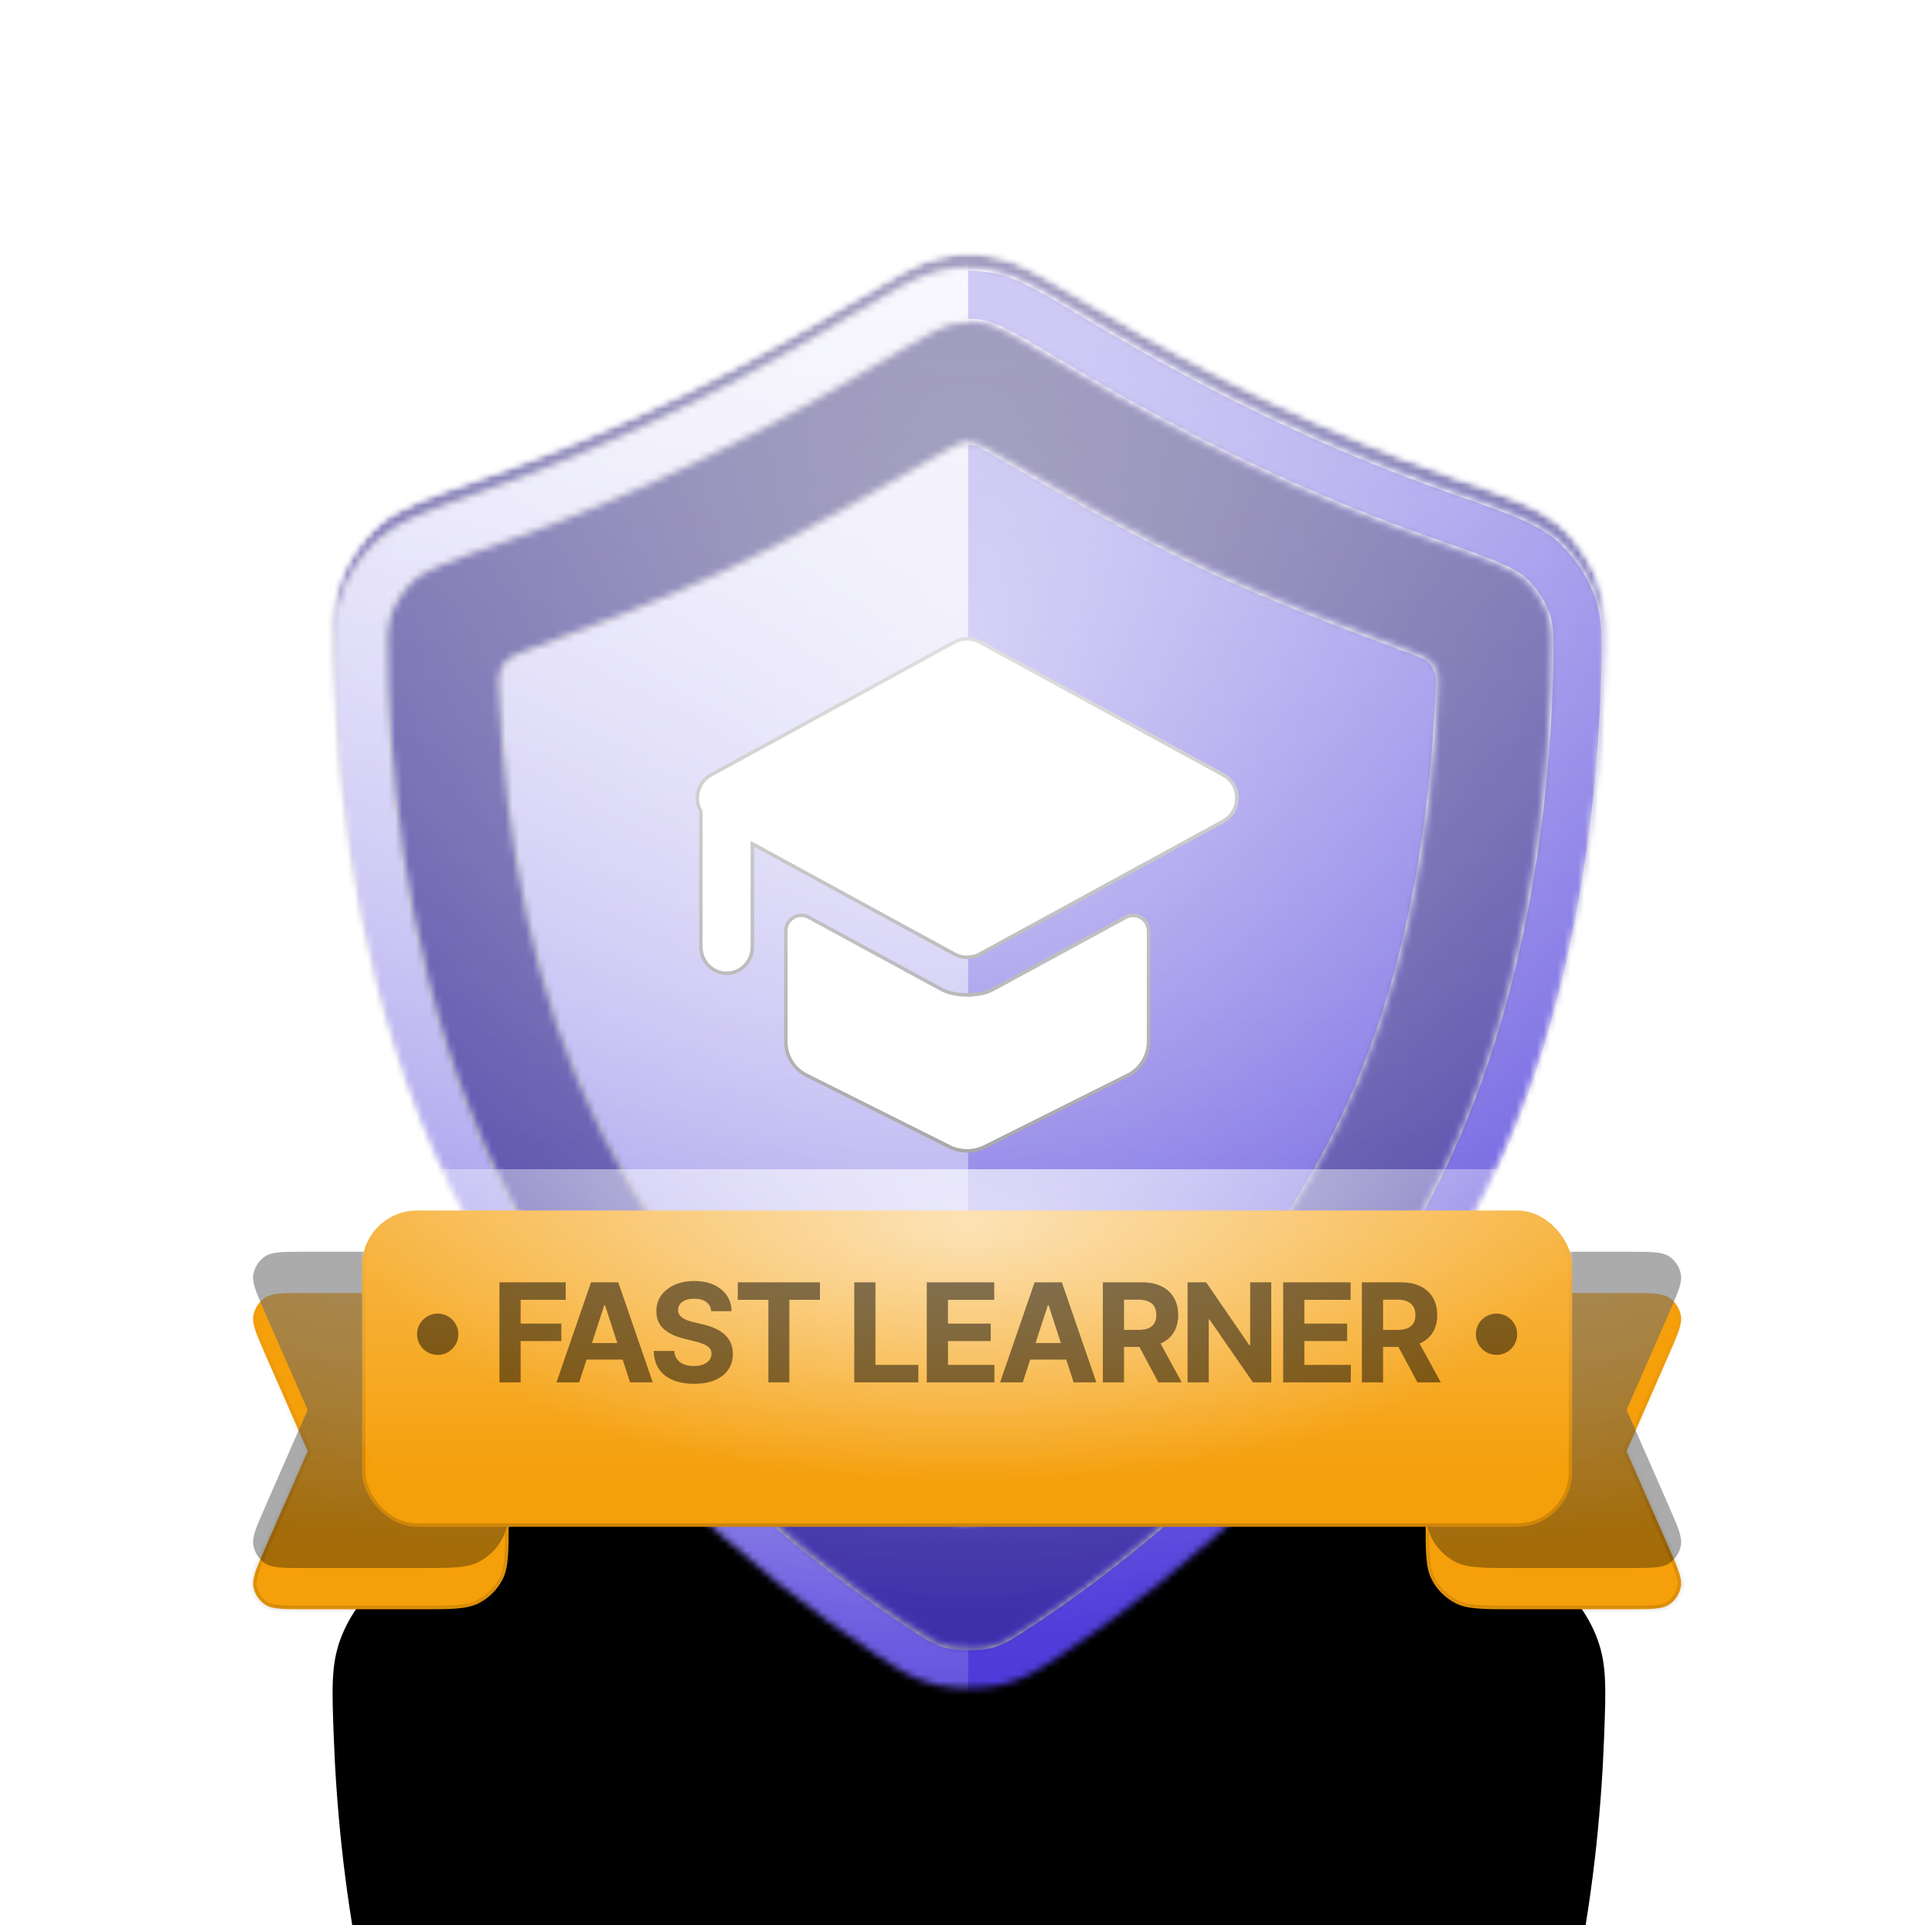 <svg width="281" height="280" viewBox="0 0 281 280" fill="none" xmlns="http://www.w3.org/2000/svg">
<g filter="url(#filter0_dddd_2_2455)">
<path d="M48.534 98.416C48.285 91.598 48.161 88.189 49.464 84.558C50.583 81.443 52.639 78.429 55.131 76.253C58.037 73.715 62.256 72.237 70.695 69.282C88.651 62.994 105.974 54.561 122.307 44.763C129.731 40.309 133.443 38.082 136.638 37.381C139.809 36.684 142.044 36.684 145.216 37.381C148.411 38.082 152.123 40.309 159.546 44.763C175.879 54.561 193.202 62.994 211.158 69.282C219.597 72.237 223.817 73.715 226.723 76.253C229.215 78.429 231.271 81.443 232.389 84.558C233.693 88.189 233.569 91.598 233.32 98.416C232.613 117.82 229.111 146.657 216.31 172.685C199.43 207.009 171.236 229.523 154.53 240.613C150.862 243.048 149.028 244.265 145.572 245.091C143.177 245.663 138.677 245.663 136.281 245.091C132.826 244.265 130.992 243.048 127.324 240.613C110.617 229.523 82.424 207.009 65.544 172.685C52.743 146.657 49.241 117.82 48.534 98.416Z" fill="black"/>
</g>
<mask id="mask0_2_2455" style="mask-type:alpha" maskUnits="userSpaceOnUse" x="48" y="36" width="186" height="210">
<path d="M48.534 98.416C48.285 91.598 48.161 88.189 49.464 84.558C50.583 81.443 52.639 78.429 55.131 76.253C58.037 73.715 62.256 72.237 70.695 69.282C88.651 62.994 105.974 54.561 122.307 44.763C129.731 40.309 133.443 38.082 136.638 37.381C139.809 36.684 142.044 36.684 145.216 37.381C148.411 38.082 152.123 40.309 159.546 44.763C175.879 54.561 193.202 62.994 211.158 69.282C219.597 72.237 223.817 73.715 226.723 76.253C229.215 78.429 231.271 81.443 232.389 84.558C233.693 88.189 233.569 91.598 233.32 98.416C232.613 117.82 229.111 146.657 216.31 172.685C199.43 207.009 171.236 229.523 154.53 240.613C150.862 243.048 149.028 244.265 145.572 245.091C143.177 245.663 138.677 245.663 136.281 245.091C132.826 244.265 130.992 243.048 127.324 240.613C110.617 229.523 82.424 207.009 65.544 172.685C52.743 146.657 49.241 117.82 48.534 98.416Z" fill="black"/>
</mask>
<g mask="url(#mask0_2_2455)">
<mask id="mask1_2_2455" style="mask-type:alpha" maskUnits="userSpaceOnUse" x="48" y="36" width="186" height="210">
<path d="M48.534 98.416C48.285 91.598 48.161 88.189 49.464 84.558C50.583 81.443 52.639 78.429 55.131 76.253C58.037 73.715 62.256 72.237 70.695 69.282C88.651 62.994 105.974 54.561 122.307 44.763C129.731 40.309 133.443 38.082 136.638 37.381C139.809 36.684 142.044 36.684 145.216 37.381C148.411 38.082 152.123 40.309 159.546 44.763C175.879 54.561 193.202 62.994 211.158 69.282C219.597 72.237 223.817 73.715 226.723 76.253C229.215 78.429 231.271 81.443 232.389 84.558C233.693 88.189 233.569 91.598 233.32 98.416C232.613 117.82 229.111 146.657 216.31 172.685C199.43 207.009 171.236 229.523 154.53 240.613C150.862 243.048 149.028 244.265 145.572 245.091C143.177 245.663 138.677 245.663 136.281 245.091C132.826 244.265 130.992 243.048 127.324 240.613C110.617 229.523 82.424 207.009 65.544 172.685C52.743 146.657 49.241 117.82 48.534 98.416Z" fill="black"/>
</mask>
<g mask="url(#mask1_2_2455)">
<rect x="0.807" y="0.064" width="280" height="280" fill="#4A38D9"/>
<rect x="0.807" y="0.064" width="280" height="280" fill="url(#paint0_linear_2_2455)" fill-opacity="0.6" style="mix-blend-mode:overlay"/>
<rect x="0.807" y="0.064" width="280" height="280" fill="url(#paint1_radial_2_2455)" fill-opacity="0.6" style="mix-blend-mode:overlay"/>
<rect x="0.807" y="0.064" width="280" height="280" fill="black" fill-opacity="0.12" style="mix-blend-mode:overlay"/>
<rect x="0.807" y="0.064" width="280" height="280" fill="black" fill-opacity="0.12" style="mix-blend-mode:darken"/>
</g>
<g filter="url(#filter1_d_2_2455)">
<mask id="mask2_2_2455" style="mask-type:alpha" maskUnits="userSpaceOnUse" x="48" y="36" width="186" height="210">
<path d="M136.638 37.381C139.81 36.684 142.044 36.684 145.216 37.381C148.411 38.082 152.123 40.309 159.546 44.763C175.879 54.561 193.202 62.994 211.159 69.282C219.598 72.237 223.817 73.715 226.723 76.253C229.215 78.43 231.272 81.443 232.39 84.558C233.694 88.188 233.569 91.598 233.321 98.416L233.245 100.263C232.385 119.619 228.711 147.471 216.31 172.685L215.511 174.285C198.552 207.709 170.975 229.696 154.53 240.613C150.862 243.048 149.028 244.265 145.573 245.091L145.1 245.191C142.788 245.629 139.066 245.629 136.754 245.191L136.282 245.091C133.258 244.369 131.476 243.346 128.62 241.471L127.325 240.613C110.879 229.696 83.302 207.709 66.343 174.285L65.544 172.685C52.744 146.657 49.241 117.82 48.534 98.416C48.285 91.598 48.161 88.188 49.464 84.558C50.513 81.638 52.386 78.806 54.669 76.67L55.131 76.253C57.674 74.032 61.222 72.623 67.723 70.326L70.696 69.282C88.091 63.191 104.892 55.085 120.774 45.677L122.308 44.763C129.499 40.448 133.207 38.224 136.336 37.451L136.638 37.381ZM143.5 45.194C141.459 44.746 140.395 44.746 138.354 45.194C137.819 45.312 136.85 45.644 134.819 46.725C132.786 47.808 130.207 49.353 126.423 51.623C109.694 61.659 91.879 70.339 73.339 76.832C69.019 78.345 66.15 79.354 63.98 80.281C61.879 81.178 60.953 81.789 60.394 82.277C58.928 83.558 57.652 85.429 56.995 87.261C56.319 89.141 56.263 90.837 56.529 98.125C57.217 117.017 60.633 144.571 72.723 169.154C88.712 201.664 115.586 223.219 131.748 233.948C135.457 236.41 136.224 236.852 138.14 237.309C138.475 237.389 139.498 237.519 140.927 237.519C142.356 237.519 143.38 237.389 143.714 237.309C145.631 236.852 146.398 236.41 150.106 233.948C166.268 223.219 193.143 201.664 209.131 169.154C221.221 144.571 224.637 117.017 225.326 98.125C225.591 90.837 225.535 89.141 224.86 87.261C224.202 85.429 222.926 83.558 221.46 82.277C220.901 81.789 219.975 81.178 217.874 80.281C215.704 79.354 212.835 78.345 208.515 76.832C189.975 70.339 172.16 61.659 155.431 51.623C151.647 49.353 149.068 47.808 147.036 46.725C145.004 45.644 144.035 45.312 143.5 45.194ZM140.1 62.32C140.642 62.206 141.212 62.206 141.754 62.32C142.37 62.45 142.943 62.779 144.089 63.436C154.576 69.449 164.952 75.548 175.92 80.717C185.454 85.21 195.307 88.885 205.17 92.556C206.708 93.129 207.477 93.415 208.044 93.928C208.538 94.373 208.928 94.962 209.145 95.59C209.395 96.312 209.359 97.114 209.287 98.717C208.313 120.448 204.42 142.479 194.774 162.094C183.533 184.949 165.243 203.956 144.439 218.448C143.218 219.299 142.607 219.724 141.891 219.902C141.282 220.053 140.573 220.053 139.963 219.902C139.247 219.724 138.636 219.299 137.414 218.448C116.61 203.956 98.321 184.949 87.08 162.094C77.434 142.479 73.541 120.448 72.567 98.717C72.495 97.114 72.459 96.312 72.708 95.59C72.925 94.962 73.316 94.373 73.809 93.928C74.377 93.415 75.146 93.129 76.684 92.556C86.552 88.884 96.375 85.221 105.934 80.717C116.902 75.548 127.277 69.449 137.764 63.436C138.91 62.779 139.484 62.45 140.1 62.32Z" fill="url(#paint2_linear_2_2455)"/>
</mask>
<g mask="url(#mask2_2_2455)">
<rect x="0.807" y="0.064" width="280" height="280" fill="#4A38D9"/>
<rect x="-0.193" y="0.064" width="280" height="280" fill="url(#paint3_linear_2_2455)" fill-opacity="0.6" style="mix-blend-mode:overlay"/>
<rect x="-0.193" y="0.064" width="280" height="280" fill="url(#paint4_radial_2_2455)" fill-opacity="0.6" style="mix-blend-mode:overlay"/>
<g style="mix-blend-mode:soft-light">
<path fill-rule="evenodd" clip-rule="evenodd" d="M0.807 0.064H140.807V280.064H0.807V0.064Z" fill="url(#paint5_linear_2_2455)" style="mix-blend-mode:lighten"/>
</g>
<g style="mix-blend-mode:soft-light">
<mask id="path-11-inside-1_2_2455" fill="white">
<path d="M136.638 37.381C139.81 36.684 142.044 36.684 145.216 37.381C148.411 38.082 152.123 40.309 159.546 44.763C175.879 54.561 193.202 62.994 211.159 69.282C219.598 72.237 223.817 73.715 226.723 76.253C229.215 78.43 231.272 81.443 232.39 84.558C233.694 88.188 233.569 91.598 233.321 98.416L233.245 100.263C232.385 119.619 228.711 147.471 216.31 172.685L215.511 174.285C198.552 207.709 170.975 229.696 154.53 240.613C150.862 243.048 149.028 244.265 145.573 245.091L145.1 245.191C142.788 245.629 139.066 245.629 136.754 245.191L136.282 245.091C133.258 244.369 131.476 243.346 128.62 241.471L127.325 240.613C110.879 229.696 83.302 207.709 66.343 174.285L65.544 172.685C52.744 146.657 49.241 117.82 48.534 98.416C48.285 91.598 48.161 88.188 49.464 84.558C50.513 81.638 52.386 78.806 54.669 76.67L55.131 76.253C57.674 74.032 61.222 72.623 67.723 70.326L70.696 69.282C88.091 63.191 104.892 55.085 120.774 45.677L122.308 44.763C129.499 40.448 133.207 38.224 136.336 37.451L136.638 37.381ZM143.5 45.194C141.459 44.746 140.395 44.746 138.354 45.194C137.819 45.312 136.85 45.644 134.819 46.725C132.786 47.808 130.207 49.353 126.423 51.623C109.694 61.659 91.879 70.339 73.339 76.832C69.019 78.345 66.15 79.354 63.98 80.281C61.879 81.178 60.953 81.789 60.394 82.277C58.928 83.558 57.652 85.429 56.995 87.261C56.319 89.141 56.263 90.837 56.529 98.125C57.217 117.017 60.633 144.571 72.723 169.154C88.712 201.664 115.586 223.219 131.748 233.948C135.457 236.41 136.224 236.852 138.14 237.309C138.475 237.389 139.498 237.519 140.927 237.519C142.356 237.519 143.38 237.389 143.714 237.309C145.631 236.852 146.398 236.41 150.106 233.948C166.268 223.219 193.143 201.664 209.131 169.154C221.221 144.571 224.637 117.017 225.326 98.125C225.591 90.837 225.535 89.141 224.86 87.261C224.202 85.429 222.926 83.558 221.46 82.277C220.901 81.789 219.975 81.178 217.874 80.281C215.704 79.354 212.835 78.345 208.515 76.832C189.975 70.339 172.16 61.659 155.431 51.623C151.647 49.353 149.068 47.808 147.036 46.725C145.004 45.644 144.035 45.312 143.5 45.194ZM140.1 62.32C140.642 62.206 141.212 62.206 141.754 62.32C142.37 62.45 142.943 62.779 144.089 63.436C154.576 69.449 164.952 75.548 175.92 80.717C185.454 85.21 195.307 88.885 205.17 92.556C206.708 93.129 207.477 93.415 208.044 93.928C208.538 94.373 208.928 94.962 209.145 95.59C209.395 96.312 209.359 97.114 209.287 98.717C208.313 120.448 204.42 142.479 194.774 162.094C183.533 184.949 165.243 203.956 144.439 218.448C143.218 219.299 142.607 219.724 141.891 219.902C141.282 220.053 140.573 220.053 139.963 219.902C139.247 219.724 138.636 219.299 137.414 218.448C116.61 203.956 98.321 184.949 87.08 162.094C77.434 142.479 73.541 120.448 72.567 98.717C72.495 97.114 72.459 96.312 72.708 95.59C72.925 94.962 73.316 94.373 73.809 93.928C74.377 93.415 75.146 93.129 76.684 92.556C86.552 88.884 96.375 85.221 105.934 80.717C116.902 75.548 127.277 69.449 137.764 63.436C138.91 62.779 139.484 62.45 140.1 62.32Z"/>
</mask>
<path d="M136.638 37.381L136.531 36.892L136.525 36.894L136.638 37.381ZM145.216 37.381L145.323 36.892L145.323 36.892L145.216 37.381ZM159.546 44.763L159.289 45.191L159.546 44.763ZM211.159 69.282L210.993 69.754L211.159 69.282ZM226.723 76.253L227.052 75.876V75.876L226.723 76.253ZM232.39 84.558L232.861 84.388V84.388L232.39 84.558ZM233.321 98.416L233.82 98.436L233.82 98.434L233.321 98.416ZM233.245 100.263L233.745 100.285L233.745 100.283L233.245 100.263ZM216.31 172.685L216.757 172.909L216.759 172.906L216.31 172.685ZM215.511 174.285L215.957 174.511L215.958 174.508L215.511 174.285ZM154.53 240.613L154.806 241.03L154.53 240.613ZM145.573 245.091L145.677 245.58L145.689 245.577L145.573 245.091ZM145.1 245.191L145.193 245.683L145.204 245.68L145.1 245.191ZM136.754 245.191L136.65 245.68L136.661 245.683L136.754 245.191ZM136.282 245.091L136.165 245.577L136.178 245.58L136.282 245.091ZM128.62 241.471L128.345 241.888L128.346 241.888L128.62 241.471ZM127.325 240.613L127.048 241.03L127.049 241.03L127.325 240.613ZM66.343 174.285L65.896 174.508L65.897 174.511L66.343 174.285ZM65.544 172.685L65.096 172.906L65.097 172.909L65.544 172.685ZM48.534 98.416L49.033 98.398L48.534 98.416ZM49.464 84.558L48.994 84.388L48.994 84.388L49.464 84.558ZM54.669 76.67L54.334 76.299L54.328 76.305L54.669 76.67ZM55.131 76.253L54.802 75.876L54.796 75.882L55.131 76.253ZM67.723 70.326L67.557 69.854L67.556 69.855L67.723 70.326ZM70.696 69.282L70.53 68.81L70.53 68.81L70.696 69.282ZM120.774 45.677L121.029 46.107L121.03 46.106L120.774 45.677ZM122.308 44.763L122.564 45.192L122.565 45.191L122.308 44.763ZM136.336 37.451L136.223 36.964L136.216 36.966L136.336 37.451ZM143.5 45.194L143.608 44.706L143.608 44.706L143.5 45.194ZM138.354 45.194L138.247 44.706L138.247 44.706L138.354 45.194ZM134.819 46.725L134.584 46.284V46.284L134.819 46.725ZM126.423 51.623L126.166 51.194L126.423 51.623ZM73.339 76.832L73.504 77.304L73.339 76.832ZM63.98 80.281L63.783 79.821H63.783L63.98 80.281ZM60.394 82.277L60.065 81.901L60.065 81.901L60.394 82.277ZM56.995 87.261L56.524 87.092L56.524 87.092L56.995 87.261ZM56.529 98.125L56.029 98.143L56.529 98.125ZM72.723 169.154L72.274 169.375L72.723 169.154ZM131.748 233.948L131.472 234.365L131.748 233.948ZM138.14 237.309L138.024 237.796L138.024 237.796L138.14 237.309ZM140.927 237.519V238.019V237.519ZM143.714 237.309L143.83 237.796L143.83 237.796L143.714 237.309ZM150.106 233.948L150.382 234.365L150.106 233.948ZM209.131 169.154L209.58 169.375L209.131 169.154ZM225.326 98.125L225.825 98.143L225.326 98.125ZM224.86 87.261L225.33 87.092V87.092L224.86 87.261ZM221.46 82.277L221.789 81.901L221.789 81.901L221.46 82.277ZM217.874 80.281L218.071 79.821H218.071L217.874 80.281ZM208.515 76.832L208.68 76.36L208.515 76.832ZM155.431 51.623L155.174 52.052L155.431 51.623ZM147.036 46.725L147.271 46.284L147.271 46.284L147.036 46.725ZM140.1 62.32L139.997 61.831H139.997L140.1 62.32ZM141.754 62.32L141.858 61.831L141.858 61.831L141.754 62.32ZM144.089 63.436L144.338 63.003L144.089 63.436ZM175.92 80.717L175.707 81.169L175.92 80.717ZM205.17 92.556L204.996 93.025L205.17 92.556ZM208.044 93.928L208.379 93.556L208.379 93.556L208.044 93.928ZM209.145 95.59L209.617 95.426V95.426L209.145 95.59ZM209.287 98.717L209.787 98.739L209.287 98.717ZM194.774 162.094L195.222 162.314L194.774 162.094ZM144.439 218.448L144.725 218.858L144.439 218.448ZM141.891 219.902L142.011 220.387H142.011L141.891 219.902ZM139.963 219.902L139.843 220.387H139.843L139.963 219.902ZM137.414 218.448L137.129 218.858L137.414 218.448ZM87.08 162.094L86.632 162.314L87.08 162.094ZM72.567 98.717L72.067 98.739L72.567 98.717ZM72.708 95.59L72.236 95.426L72.236 95.426L72.708 95.59ZM73.809 93.928L73.474 93.556L73.474 93.556L73.809 93.928ZM76.684 92.556L76.858 93.025L76.684 92.556ZM105.934 80.717L106.147 81.169L105.934 80.717ZM137.764 63.436L137.515 63.003L137.764 63.436ZM136.638 37.381L136.745 37.869C139.846 37.188 142.008 37.188 145.109 37.869L145.216 37.381L145.323 36.892C142.081 36.18 139.773 36.18 136.531 36.892L136.638 37.381ZM145.216 37.381L145.109 37.869C146.64 38.205 148.319 38.912 150.56 40.106C152.802 41.3 155.573 42.962 159.289 45.191L159.546 44.763L159.803 44.334C156.096 42.11 153.3 40.432 151.03 39.223C148.761 38.015 146.987 37.258 145.323 36.892L145.216 37.381ZM159.546 44.763L159.289 45.191C175.647 55.005 193.001 63.453 210.993 69.754L211.159 69.282L211.324 68.81C193.404 62.535 176.112 54.117 159.803 44.334L159.546 44.763ZM211.159 69.282L210.993 69.754C215.219 71.234 218.365 72.336 220.819 73.384C223.269 74.43 224.997 75.409 226.394 76.629L226.723 76.253L227.052 75.876C225.543 74.558 223.708 73.53 221.212 72.464C218.72 71.4 215.537 70.285 211.324 68.81L211.159 69.282ZM226.723 76.253L226.394 76.629C228.822 78.75 230.83 81.692 231.919 84.726L232.39 84.558L232.861 84.388C231.714 81.194 229.608 78.109 227.052 75.876L226.723 76.253ZM232.39 84.558L231.919 84.726C233.184 88.248 233.071 91.55 232.821 98.398L233.321 98.416L233.82 98.434C234.068 91.645 234.203 88.129 232.861 84.388L232.39 84.558ZM233.321 98.416L232.821 98.395L232.746 100.242L233.245 100.263L233.745 100.283L233.82 98.436L233.321 98.416ZM233.245 100.263L232.746 100.24C231.887 119.565 228.219 147.338 215.861 172.465L216.31 172.685L216.759 172.906C229.202 147.604 232.883 119.674 233.745 100.285L233.245 100.263ZM216.31 172.685L215.863 172.462L215.064 174.062L215.511 174.285L215.958 174.508L216.757 172.909L216.31 172.685ZM215.511 174.285L215.065 174.059C198.162 207.373 170.665 229.302 154.253 240.197L154.53 240.613L154.806 241.03C171.286 230.09 198.942 208.045 215.957 174.511L215.511 174.285ZM154.53 240.613L154.253 240.197C150.583 242.633 148.816 243.802 145.456 244.604L145.573 245.091L145.689 245.577C149.241 244.729 151.141 243.463 154.806 241.03L154.53 240.613ZM145.573 245.091L145.469 244.602L144.996 244.702L145.1 245.191L145.204 245.68L145.677 245.58L145.573 245.091ZM145.1 245.191L145.007 244.7C142.756 245.126 139.098 245.126 136.847 244.7L136.754 245.191L136.661 245.683C139.035 246.132 142.82 246.132 145.193 245.683L145.1 245.191ZM136.754 245.191L136.858 244.702L136.386 244.602L136.282 245.091L136.178 245.58L136.65 245.68L136.754 245.191ZM136.282 245.091L136.398 244.604C133.458 243.902 131.734 242.917 128.895 241.053L128.62 241.471L128.346 241.888C131.218 243.775 133.058 244.835 136.165 245.577L136.282 245.091ZM128.62 241.471L128.896 241.054L127.6 240.196L127.325 240.613L127.049 241.03L128.345 241.888L128.62 241.471ZM127.325 240.613L127.601 240.197C111.189 229.302 83.693 207.373 66.789 174.059L66.343 174.285L65.897 174.511C82.912 208.045 110.568 230.09 127.048 241.03L127.325 240.613ZM66.343 174.285L66.79 174.062L65.992 172.462L65.544 172.685L65.097 172.909L65.896 174.508L66.343 174.285ZM65.544 172.685L65.993 172.465C53.237 146.527 49.739 117.769 49.033 98.398L48.534 98.416L48.034 98.434C48.742 117.87 52.251 146.788 65.096 172.906L65.544 172.685ZM48.534 98.416L49.033 98.398C48.784 91.55 48.67 88.248 49.935 84.726L49.464 84.558L48.994 84.388C47.651 88.129 47.786 91.645 48.034 98.434L48.534 98.416ZM49.464 84.558L49.935 84.726C50.956 81.883 52.784 79.118 55.011 77.035L54.669 76.67L54.328 76.305C51.987 78.494 50.069 81.393 48.994 84.388L49.464 84.558ZM54.669 76.67L55.004 77.041L55.466 76.624L55.131 76.253L54.796 75.882L54.334 76.299L54.669 76.67ZM55.131 76.253L55.46 76.629C57.917 74.484 61.366 73.103 67.89 70.797L67.723 70.326L67.556 69.855C61.079 72.144 57.431 73.581 54.802 75.876L55.131 76.253ZM67.723 70.326L67.889 70.798L70.861 69.754L70.696 69.282L70.53 68.81L67.557 69.854L67.723 70.326ZM70.696 69.282L70.861 69.754C88.291 63.65 105.122 55.53 121.029 46.107L120.774 45.677L120.519 45.246C104.661 54.641 87.89 62.731 70.53 68.81L70.696 69.282ZM120.774 45.677L121.03 46.106L122.564 45.192L122.308 44.763L122.052 44.333L120.518 45.247L120.774 45.677ZM122.308 44.763L122.565 45.191C126.165 43.032 128.878 41.404 131.082 40.219C133.287 39.034 134.953 38.308 136.456 37.936L136.336 37.451L136.216 36.966C134.591 37.367 132.838 38.14 130.609 39.338C128.379 40.537 125.642 42.179 122.051 44.334L122.308 44.763ZM136.336 37.451L136.45 37.938L136.752 37.868L136.638 37.381L136.525 36.894L136.223 36.964L136.336 37.451ZM143.5 45.194L143.608 44.706C142.57 44.478 141.754 44.358 140.927 44.358C140.1 44.358 139.284 44.478 138.247 44.706L138.354 45.194L138.461 45.682C139.465 45.462 140.202 45.358 140.927 45.358C141.653 45.358 142.39 45.462 143.393 45.682L143.5 45.194ZM138.354 45.194L138.247 44.706C137.645 44.838 136.628 45.195 134.584 46.284L134.819 46.725L135.054 47.167C137.072 46.092 137.993 45.785 138.461 45.682L138.354 45.194ZM134.819 46.725L134.584 46.284C132.537 47.374 129.945 48.927 126.166 51.194L126.423 51.623L126.68 52.052C130.469 49.779 133.035 48.242 135.054 47.167L134.819 46.725ZM126.423 51.623L126.166 51.194C109.462 61.215 91.678 69.88 73.174 76.36L73.339 76.832L73.504 77.304C92.081 70.799 109.927 62.102 126.68 52.052L126.423 51.623ZM73.339 76.832L73.174 76.36C68.86 77.871 65.972 78.886 63.783 79.821L63.98 80.281L64.176 80.741C66.327 79.822 69.178 78.819 73.504 77.304L73.339 76.832ZM63.98 80.281L63.783 79.821C61.66 80.728 60.68 81.363 60.065 81.901L60.394 82.277L60.723 82.654C61.226 82.214 62.098 81.628 64.176 80.741L63.98 80.281ZM60.394 82.277L60.065 81.901C58.535 83.237 57.21 85.18 56.524 87.092L56.995 87.261L57.465 87.43C58.094 85.678 59.321 83.878 60.723 82.654L60.394 82.277ZM56.995 87.261L56.524 87.092C55.809 89.083 55.765 90.889 56.029 98.143L56.529 98.125L57.028 98.107C56.761 90.783 56.83 89.2 57.465 87.43L56.995 87.261ZM56.529 98.125L56.029 98.143C56.719 117.067 60.14 144.701 72.274 169.375L72.723 169.154L73.172 168.933C61.126 144.441 57.716 116.967 57.028 98.107L56.529 98.125ZM72.723 169.154L72.274 169.375C88.319 201.998 115.276 223.613 131.472 234.365L131.748 233.948L132.025 233.532C115.897 222.825 89.105 201.33 73.172 168.933L72.723 169.154ZM131.748 233.948L131.472 234.365C135.175 236.823 136.01 237.315 138.024 237.796L138.14 237.309L138.256 236.823C136.437 236.389 135.738 235.996 132.025 233.532L131.748 233.948ZM138.14 237.309L138.024 237.796C138.413 237.889 139.48 238.019 140.927 238.019V237.519V237.019C139.516 237.019 138.537 236.89 138.256 236.823L138.14 237.309ZM140.927 237.519V238.019C142.374 238.019 143.441 237.889 143.83 237.796L143.714 237.309L143.598 236.823C143.318 236.89 142.338 237.019 140.927 237.019V237.519ZM143.714 237.309L143.83 237.796C145.844 237.315 146.679 236.823 150.382 234.365L150.106 233.948L149.829 233.532C146.116 235.996 145.417 236.389 143.598 236.823L143.714 237.309ZM150.106 233.948L150.382 234.365C166.579 223.613 193.536 201.998 209.58 169.375L209.131 169.154L208.683 168.933C192.75 201.33 165.957 222.825 149.829 233.532L150.106 233.948ZM209.131 169.154L209.58 169.375C221.714 144.701 225.135 117.067 225.825 98.143L225.326 98.125L224.826 98.107C224.138 116.967 220.728 144.441 208.683 168.933L209.131 169.154ZM225.326 98.125L225.825 98.143C226.09 90.889 226.045 89.083 225.33 87.092L224.86 87.261L224.389 87.43C225.025 89.2 225.093 90.783 224.826 98.107L225.326 98.125ZM224.86 87.261L225.33 87.092C224.644 85.18 223.319 83.237 221.789 81.901L221.46 82.277L221.131 82.654C222.533 83.878 223.76 85.678 224.389 87.43L224.86 87.261ZM221.46 82.277L221.789 81.901C221.174 81.363 220.194 80.728 218.071 79.821L217.874 80.281L217.678 80.741C219.756 81.628 220.628 82.214 221.131 82.654L221.46 82.277ZM217.874 80.281L218.071 79.821C215.882 78.886 212.994 77.871 208.68 76.36L208.515 76.832L208.35 77.304C212.676 78.819 215.527 79.822 217.678 80.741L217.874 80.281ZM208.515 76.832L208.68 76.36C190.177 69.88 172.392 61.215 155.688 51.194L155.431 51.623L155.174 52.052C171.928 62.102 189.773 70.799 208.35 77.304L208.515 76.832ZM155.431 51.623L155.688 51.194C151.909 48.927 149.317 47.374 147.271 46.284L147.036 46.725L146.8 47.167C148.819 48.242 151.385 49.779 155.174 52.052L155.431 51.623ZM147.036 46.725L147.271 46.284C145.226 45.195 144.209 44.838 143.608 44.706L143.5 45.194L143.393 45.682C143.861 45.785 144.783 46.092 146.8 47.167L147.036 46.725ZM140.1 62.32L140.203 62.809C140.677 62.709 141.177 62.709 141.651 62.809L141.754 62.32L141.858 61.831C141.248 61.702 140.607 61.702 139.997 61.831L140.1 62.32ZM141.754 62.32L141.651 62.809C142.172 62.919 142.666 63.197 143.841 63.87L144.089 63.436L144.338 63.003C143.221 62.362 142.569 61.981 141.858 61.831L141.754 62.32ZM144.089 63.436L143.841 63.87C154.32 69.878 164.716 75.99 175.707 81.169L175.92 80.717L176.133 80.264C165.188 75.106 154.832 69.02 144.338 63.003L144.089 63.436ZM175.92 80.717L175.707 81.169C185.263 85.672 195.135 89.355 204.996 93.025L205.17 92.556L205.345 92.088C195.478 88.415 185.645 84.747 176.133 80.264L175.92 80.717ZM205.17 92.556L204.996 93.025C206.572 93.612 207.23 93.866 207.709 94.299L208.044 93.928L208.379 93.556C207.724 92.965 206.843 92.646 205.345 92.088L205.17 92.556ZM208.044 93.928L207.709 94.299C208.14 94.688 208.483 95.205 208.672 95.753L209.145 95.59L209.617 95.426C209.373 94.718 208.935 94.058 208.379 93.556L208.044 93.928ZM209.145 95.59L208.672 95.753C208.884 96.364 208.862 97.052 208.788 98.694L209.287 98.717L209.787 98.739C209.857 97.177 209.906 96.26 209.617 95.426L209.145 95.59ZM209.287 98.717L208.788 98.694C207.815 120.386 203.931 142.341 194.325 161.873L194.774 162.094L195.222 162.314C204.91 142.616 208.81 120.511 209.787 98.739L209.287 98.717ZM194.774 162.094L194.325 161.873C183.13 184.636 164.905 203.582 144.153 218.038L144.439 218.448L144.725 218.858C165.581 204.33 183.936 185.263 195.222 162.314L194.774 162.094ZM144.439 218.448L144.153 218.038C142.902 218.909 142.377 219.266 141.77 219.417L141.891 219.902L142.011 220.387C142.838 220.182 143.534 219.688 144.725 218.858L144.439 218.448ZM141.891 219.902L141.77 219.417C141.24 219.549 140.614 219.549 140.084 219.417L139.963 219.902L139.843 220.387C140.531 220.558 141.323 220.558 142.011 220.387L141.891 219.902ZM139.963 219.902L140.084 219.417C139.477 219.266 138.951 218.909 137.7 218.038L137.414 218.448L137.129 218.858C138.32 219.688 139.016 220.182 139.843 220.387L139.963 219.902ZM137.414 218.448L137.7 218.038C116.948 203.582 98.724 184.636 87.529 161.873L87.08 162.094L86.632 162.314C97.918 185.263 116.272 204.33 137.129 218.858L137.414 218.448ZM87.08 162.094L87.529 161.873C77.924 142.341 74.039 120.386 73.066 98.694L72.567 98.717L72.067 98.739C73.044 120.511 76.944 142.616 86.632 162.314L87.08 162.094ZM72.567 98.717L73.066 98.694C72.993 97.051 72.97 96.364 73.181 95.753L72.708 95.59L72.236 95.426C71.947 96.261 71.997 97.177 72.067 98.739L72.567 98.717ZM72.708 95.59L73.181 95.753C73.371 95.205 73.713 94.687 74.144 94.299L73.809 93.928L73.474 93.556C72.918 94.058 72.481 94.719 72.236 95.426L72.708 95.59ZM73.809 93.928L74.144 94.299C74.624 93.866 75.282 93.612 76.858 93.025L76.684 92.556L76.51 92.088C75.011 92.645 74.13 92.965 73.474 93.556L73.809 93.928ZM76.684 92.556L76.858 93.025C86.724 89.353 96.566 85.684 106.147 81.169L105.934 80.717L105.721 80.264C96.184 84.758 86.381 88.414 76.51 92.088L76.684 92.556ZM105.934 80.717L106.147 81.169C117.138 75.99 127.534 69.878 138.013 63.87L137.764 63.436L137.515 63.003C127.021 69.02 116.667 75.106 105.721 80.264L105.934 80.717ZM137.764 63.436L138.013 63.87C139.187 63.197 139.682 62.919 140.203 62.809L140.1 62.32L139.997 61.831C139.285 61.981 138.633 62.362 137.515 63.003L137.764 63.436Z" fill="url(#paint6_linear_2_2455)" mask="url(#path-11-inside-1_2_2455)"/>
</g>
</g>
</g>
<g filter="url(#filter2_d_2_2455)">
<path d="M177.794 117.243L142.398 136.562C141.322 137.149 140.022 137.149 138.946 136.562L109.187 120.319V135.715C109.187 137.706 107.62 139.321 105.687 139.321C103.754 139.321 102.187 137.706 102.187 135.715V115.946C101.188 114.288 101.642 111.952 103.55 110.911L138.946 91.591C140.022 91.004 141.322 91.004 142.398 91.591L177.794 110.911C180.298 112.278 180.298 115.876 177.794 117.243Z" fill="white"/>
<path d="M166.8 149.606C166.8 151.468 165.678 153.299 164.007 154.135L143.085 164.603C141.627 165.332 139.72 165.335 138.258 164.603L117.337 154.135C115.671 153.302 114.543 151.471 114.543 149.606V133.379C114.543 131.862 116.165 130.898 117.498 131.622L136.852 142.135C138.841 143.215 142.502 143.216 144.491 142.135L163.846 131.622C165.178 130.898 166.8 131.862 166.8 133.379V149.606Z" fill="white"/>
<path d="M163.726 131.402C165.226 130.587 167.051 131.673 167.051 133.379V149.606C167.051 151.562 165.875 153.48 164.118 154.359L143.197 164.827C141.669 165.591 139.679 165.593 138.146 164.827L117.225 154.359C115.474 153.483 114.293 151.565 114.293 149.606V133.379C114.293 131.673 116.118 130.587 117.617 131.402L136.972 141.916C137.917 142.429 139.284 142.696 140.672 142.696C142.059 142.696 143.426 142.429 144.372 141.916L163.726 131.402ZM138.826 91.372C139.976 90.744 141.367 90.744 142.517 91.372L177.913 110.691C180.591 112.153 180.591 116.001 177.913 117.462L142.517 136.782C141.367 137.41 139.976 137.41 138.826 136.782L109.436 120.74V135.714C109.436 137.837 107.764 139.571 105.686 139.571C103.608 139.571 101.936 137.837 101.936 135.714V116.012C100.918 114.246 101.412 111.792 103.431 110.691L138.826 91.372Z" stroke="url(#paint7_linear_2_2455)" stroke-width="0.5" stroke-linecap="round" style="mix-blend-mode:color-burn"/>
</g>
</g>
<g filter="url(#filter3_dd_2_2455)">
<mask id="path-15-inside-2_2_2455" fill="white">
<path d="M61.179 182.064C65.659 182.064 67.9 182.064 69.611 182.936C71.116 183.703 72.34 184.927 73.107 186.432C73.979 188.143 73.979 190.384 73.979 194.864V215.264C73.979 219.744 73.979 221.985 73.107 223.696C72.34 225.201 71.116 226.425 69.611 227.192C67.9 228.064 65.659 228.064 61.179 228.064H44.456C41.19 228.064 39.557 228.064 38.541 227.376C37.653 226.775 37.045 225.843 36.85 224.789C36.628 223.582 37.284 222.086 38.595 219.095L44.744 205.064L38.595 191.033C37.284 188.042 36.628 186.546 36.85 185.339C37.045 184.285 37.653 183.353 38.541 182.751C39.557 182.064 41.19 182.064 44.456 182.064H61.179ZM236.871 182.064C240.136 182.064 241.769 182.064 242.785 182.751C243.673 183.353 244.282 184.285 244.476 185.339C244.699 186.546 244.043 188.042 242.732 191.033L236.583 205.064L242.732 219.095C244.043 222.086 244.699 223.582 244.476 224.789C244.282 225.843 243.673 226.775 242.785 227.376C241.769 228.064 240.136 228.064 236.871 228.064H220.148C215.668 228.064 213.427 228.064 211.716 227.192C210.211 226.425 208.987 225.201 208.22 223.696C207.348 221.985 207.348 219.744 207.348 215.264V194.864C207.348 190.384 207.348 188.143 208.22 186.432C208.987 184.927 210.211 183.703 211.716 182.936C213.427 182.064 215.668 182.064 220.148 182.064H236.871Z"/>
</mask>
<path d="M61.179 182.064C65.659 182.064 67.9 182.064 69.611 182.936C71.116 183.703 72.34 184.927 73.107 186.432C73.979 188.143 73.979 190.384 73.979 194.864V215.264C73.979 219.744 73.979 221.985 73.107 223.696C72.34 225.201 71.116 226.425 69.611 227.192C67.9 228.064 65.659 228.064 61.179 228.064H44.456C41.19 228.064 39.557 228.064 38.541 227.376C37.653 226.775 37.045 225.843 36.85 224.789C36.628 223.582 37.284 222.086 38.595 219.095L44.744 205.064L38.595 191.033C37.284 188.042 36.628 186.546 36.85 185.339C37.045 184.285 37.653 183.353 38.541 182.751C39.557 182.064 41.19 182.064 44.456 182.064H61.179ZM236.871 182.064C240.136 182.064 241.769 182.064 242.785 182.751C243.673 183.353 244.282 184.285 244.476 185.339C244.699 186.546 244.043 188.042 242.732 191.033L236.583 205.064L242.732 219.095C244.043 222.086 244.699 223.582 244.476 224.789C244.282 225.843 243.673 226.775 242.785 227.376C241.769 228.064 240.136 228.064 236.871 228.064H220.148C215.668 228.064 213.427 228.064 211.716 227.192C210.211 226.425 208.987 225.201 208.22 223.696C207.348 221.985 207.348 219.744 207.348 215.264V194.864C207.348 190.384 207.348 188.143 208.22 186.432C208.987 184.927 210.211 183.703 211.716 182.936C213.427 182.064 215.668 182.064 220.148 182.064H236.871Z" fill="#F59F0A"/>
<path d="M69.611 182.936L69.838 182.491L69.838 182.491L69.611 182.936ZM73.107 186.432L73.553 186.205L73.553 186.205L73.107 186.432ZM73.979 194.864H74.479H73.979ZM73.979 215.264H74.479H73.979ZM73.107 223.696L73.553 223.923L73.553 223.923L73.107 223.696ZM69.611 227.192L69.838 227.637L69.838 227.637L69.611 227.192ZM44.456 228.064V228.564V228.064ZM38.541 227.376L38.261 227.79L38.261 227.79L38.541 227.376ZM36.85 224.789L36.359 224.879L36.359 224.879L36.85 224.789ZM38.595 219.095L39.053 219.296L39.053 219.296L38.595 219.095ZM44.744 205.064L45.202 205.265L45.29 205.064L45.202 204.863L44.744 205.064ZM38.595 191.033L39.053 190.832L39.053 190.832L38.595 191.033ZM36.85 185.339L36.359 185.249L36.359 185.249L36.85 185.339ZM38.541 182.751L38.261 182.337L38.261 182.337L38.541 182.751ZM44.456 182.064V181.564V182.064ZM236.871 182.064V181.564V182.064ZM242.785 182.751L243.065 182.337L243.065 182.337L242.785 182.751ZM244.476 185.339L244.968 185.249L244.968 185.249L244.476 185.339ZM242.732 191.033L242.274 190.832V190.832L242.732 191.033ZM236.583 205.064L236.125 204.863L236.037 205.064L236.125 205.265L236.583 205.064ZM242.732 219.095L242.274 219.296V219.296L242.732 219.095ZM244.476 224.789L244.968 224.879L244.968 224.879L244.476 224.789ZM242.785 227.376L243.065 227.791L243.065 227.79L242.785 227.376ZM236.871 228.064V228.564V228.064ZM211.716 227.192L211.489 227.637L211.489 227.637L211.716 227.192ZM208.22 223.696L207.774 223.923L207.774 223.923L208.22 223.696ZM207.348 215.264H206.848H207.348ZM207.348 194.864H206.848H207.348ZM208.22 186.432L207.774 186.205L207.774 186.205L208.22 186.432ZM211.716 182.936L211.489 182.491L211.489 182.491L211.716 182.936ZM61.179 182.064V182.564C63.427 182.564 65.084 182.564 66.393 182.671C67.696 182.778 68.611 182.987 69.384 183.382L69.611 182.936L69.838 182.491C68.9 182.013 67.839 181.786 66.474 181.675C65.115 181.564 63.411 181.564 61.179 181.564V182.064ZM69.611 182.936L69.384 183.382C70.795 184.101 71.943 185.248 72.662 186.659L73.107 186.432L73.553 186.205C72.738 184.606 71.437 183.305 69.838 182.491L69.611 182.936ZM73.107 186.432L72.662 186.659C73.056 187.433 73.266 188.347 73.372 189.65C73.479 190.959 73.479 192.615 73.479 194.864H73.979H74.479C74.479 192.632 74.48 190.928 74.369 189.569C74.257 188.204 74.031 187.143 73.553 186.205L73.107 186.432ZM73.979 194.864H73.479V215.264H73.979H74.479V194.864H73.979ZM73.979 215.264H73.479C73.479 217.512 73.479 219.169 73.372 220.478C73.266 221.781 73.056 222.695 72.662 223.469L73.107 223.696L73.553 223.923C74.031 222.985 74.257 221.924 74.369 220.559C74.48 219.2 74.479 217.496 74.479 215.264H73.979ZM73.107 223.696L72.662 223.469C71.943 224.88 70.795 226.027 69.384 226.746L69.611 227.192L69.838 227.637C71.437 226.822 72.738 225.522 73.553 223.923L73.107 223.696ZM69.611 227.192L69.384 226.746C68.611 227.14 67.696 227.35 66.393 227.457C65.084 227.564 63.427 227.564 61.179 227.564V228.064V228.564C63.411 228.564 65.115 228.564 66.474 228.453C67.839 228.342 68.9 228.115 69.838 227.637L69.611 227.192ZM61.179 228.064V227.564H44.456V228.064V228.564H61.179V228.064ZM44.456 228.064V227.564C42.813 227.564 41.615 227.564 40.7 227.48C39.785 227.397 39.224 227.235 38.821 226.962L38.541 227.376L38.261 227.79C38.873 228.205 39.637 228.388 40.609 228.476C41.581 228.565 42.833 228.564 44.456 228.564V228.064ZM38.541 227.376L38.821 226.962C38.045 226.437 37.512 225.621 37.342 224.698L36.85 224.789L36.359 224.879C36.577 226.065 37.262 227.114 38.261 227.79L38.541 227.376ZM36.85 224.789L37.342 224.698C37.254 224.219 37.331 223.641 37.622 222.769C37.913 221.898 38.393 220.8 39.053 219.296L38.595 219.095L38.137 218.894C37.485 220.381 36.982 221.527 36.673 222.453C36.364 223.379 36.225 224.151 36.359 224.879L36.85 224.789ZM38.595 219.095L39.053 219.296L45.202 205.265L44.744 205.064L44.286 204.863L38.137 218.895L38.595 219.095ZM44.744 205.064L45.202 204.863L39.053 190.832L38.595 191.033L38.137 191.233L44.286 205.265L44.744 205.064ZM38.595 191.033L39.053 190.832C38.393 189.328 37.913 188.23 37.622 187.358C37.331 186.487 37.254 185.909 37.342 185.43L36.85 185.339L36.359 185.249C36.225 185.977 36.364 186.749 36.673 187.675C36.982 188.6 37.485 189.747 38.137 191.233L38.595 191.033ZM36.85 185.339L37.342 185.43C37.512 184.507 38.045 183.691 38.821 183.165L38.541 182.751L38.261 182.337C37.262 183.014 36.577 184.063 36.359 185.249L36.85 185.339ZM38.541 182.751L38.821 183.165C39.224 182.893 39.785 182.731 40.7 182.648C41.615 182.564 42.813 182.564 44.456 182.564V182.064V181.564C42.833 181.564 41.581 181.563 40.609 181.652C39.637 181.74 38.873 181.923 38.261 182.337L38.541 182.751ZM44.456 182.064V182.564H61.179V182.064V181.564H44.456V182.064ZM236.871 182.064V182.564C238.513 182.564 239.711 182.564 240.626 182.648C241.541 182.731 242.102 182.893 242.505 183.166L242.785 182.751L243.065 182.337C242.453 181.923 241.689 181.741 240.717 181.652C239.746 181.563 238.494 181.564 236.871 181.564V182.064ZM242.785 182.751L242.505 183.165C243.281 183.691 243.815 184.507 243.985 185.43L244.476 185.339L244.968 185.249C244.75 184.063 244.064 183.014 243.065 182.337L242.785 182.751ZM244.476 185.339L243.985 185.43C244.073 185.909 243.996 186.487 243.705 187.358C243.414 188.23 242.934 189.328 242.274 190.832L242.732 191.033L243.19 191.233C243.842 189.747 244.345 188.6 244.654 187.675C244.963 186.749 245.102 185.977 244.968 185.249L244.476 185.339ZM242.732 191.033L242.274 190.832L236.125 204.863L236.583 205.064L237.041 205.265L243.19 191.233L242.732 191.033ZM236.583 205.064L236.125 205.265L242.274 219.296L242.732 219.095L243.19 218.895L237.041 204.863L236.583 205.064ZM242.732 219.095L242.274 219.296C242.934 220.8 243.414 221.898 243.705 222.769C243.996 223.641 244.073 224.219 243.985 224.698L244.476 224.789L244.968 224.879C245.102 224.151 244.963 223.379 244.654 222.453C244.345 221.527 243.842 220.381 243.19 218.894L242.732 219.095ZM244.476 224.789L243.985 224.698C243.815 225.621 243.281 226.437 242.505 226.962L242.785 227.376L243.065 227.79C244.064 227.114 244.75 226.065 244.968 224.879L244.476 224.789ZM242.785 227.376L242.505 226.962C242.102 227.235 241.541 227.397 240.626 227.48C239.711 227.563 238.513 227.564 236.871 227.564V228.064V228.564C238.494 228.564 239.746 228.564 240.717 228.476C241.689 228.387 242.453 228.205 243.065 227.791L242.785 227.376ZM236.871 228.064V227.564H220.148V228.064V228.564H236.871V228.064ZM220.148 228.064V227.564C217.9 227.564 216.243 227.564 214.934 227.457C213.631 227.35 212.716 227.14 211.943 226.746L211.716 227.192L211.489 227.637C212.427 228.115 213.488 228.342 214.853 228.453C216.212 228.564 217.916 228.564 220.148 228.564V228.064ZM211.716 227.192L211.943 226.746C210.532 226.027 209.384 224.88 208.665 223.469L208.22 223.696L207.774 223.923C208.589 225.522 209.889 226.822 211.489 227.637L211.716 227.192ZM208.22 223.696L208.665 223.469C208.271 222.695 208.062 221.781 207.955 220.478C207.848 219.169 207.848 217.512 207.848 215.264H207.348H206.848C206.848 217.496 206.847 219.2 206.958 220.559C207.07 221.924 207.296 222.985 207.774 223.923L208.22 223.696ZM207.348 215.264H207.848V194.864H207.348H206.848V215.264H207.348ZM207.348 194.864H207.848C207.848 192.615 207.848 190.959 207.955 189.65C208.062 188.347 208.271 187.433 208.665 186.659L208.22 186.432L207.774 186.205C207.296 187.143 207.07 188.204 206.958 189.569C206.847 190.928 206.848 192.632 206.848 194.864H207.348ZM208.22 186.432L208.665 186.659C209.384 185.248 210.532 184.101 211.943 183.382L211.716 182.936L211.489 182.491C209.889 183.305 208.589 184.606 207.774 186.205L208.22 186.432ZM211.716 182.936L211.943 183.382C212.716 182.987 213.631 182.778 214.934 182.671C216.243 182.564 217.9 182.564 220.148 182.564V182.064V181.564C217.916 181.564 216.212 181.564 214.853 181.675C213.488 181.786 212.427 182.013 211.489 182.491L211.716 182.936ZM220.148 182.064V182.564H236.871V182.064V181.564H220.148V182.064Z" fill="url(#paint8_linear_2_2455)" style="mix-blend-mode:darken" mask="url(#path-15-inside-2_2_2455)"/>
</g>
<path d="M61.179 182.064C65.659 182.064 67.9 182.064 69.611 182.936C71.116 183.703 72.34 184.927 73.107 186.432C73.979 188.143 73.979 190.384 73.979 194.864V215.264C73.979 219.744 73.979 221.985 73.107 223.696C72.34 225.201 71.116 226.425 69.611 227.192C67.9 228.064 65.659 228.064 61.179 228.064H44.456C41.19 228.064 39.557 228.064 38.541 227.376C37.653 226.775 37.045 225.843 36.85 224.789C36.628 223.582 37.284 222.086 38.595 219.095L44.744 205.064L38.595 191.033C37.284 188.042 36.628 186.546 36.85 185.339C37.045 184.285 37.653 183.353 38.541 182.751C39.557 182.064 41.19 182.064 44.456 182.064H61.179ZM236.871 182.064C240.136 182.064 241.769 182.064 242.785 182.751C243.673 183.353 244.282 184.285 244.476 185.339C244.699 186.546 244.043 188.042 242.732 191.033L236.583 205.064L242.732 219.095C244.043 222.086 244.699 223.582 244.476 224.789C244.282 225.843 243.673 226.775 242.785 227.376C241.769 228.064 240.136 228.064 236.871 228.064H220.148C215.668 228.064 213.427 228.064 211.716 227.192C210.211 226.425 208.987 225.201 208.22 223.696C207.348 221.985 207.348 219.744 207.348 215.264V194.864C207.348 190.384 207.348 188.143 208.22 186.432C208.987 184.927 210.211 183.703 211.716 182.936C213.427 182.064 215.668 182.064 220.148 182.064H236.871Z" fill="url(#paint9_linear_2_2455)" fill-opacity="0.3" style="mix-blend-mode:overlay"/>
<path d="M61.179 182.064C65.659 182.064 67.9 182.064 69.611 182.936C71.116 183.703 72.34 184.927 73.107 186.432C73.979 188.143 73.979 190.384 73.979 194.864V215.264C73.979 219.744 73.979 221.985 73.107 223.696C72.34 225.201 71.116 226.425 69.611 227.192C67.9 228.064 65.659 228.064 61.179 228.064H44.456C41.19 228.064 39.557 228.064 38.541 227.376C37.653 226.775 37.045 225.843 36.85 224.789C36.628 223.582 37.284 222.086 38.595 219.095L44.744 205.064L38.595 191.033C37.284 188.042 36.628 186.546 36.85 185.339C37.045 184.285 37.653 183.353 38.541 182.751C39.557 182.064 41.19 182.064 44.456 182.064H61.179ZM236.871 182.064C240.136 182.064 241.769 182.064 242.785 182.751C243.673 183.353 244.282 184.285 244.476 185.339C244.699 186.546 244.043 188.042 242.732 191.033L236.583 205.064L242.732 219.095C244.043 222.086 244.699 223.582 244.476 224.789C244.282 225.843 243.673 226.775 242.785 227.376C241.769 228.064 240.136 228.064 236.871 228.064H220.148C215.668 228.064 213.427 228.064 211.716 227.192C210.211 226.425 208.987 225.201 208.22 223.696C207.348 221.985 207.348 219.744 207.348 215.264V194.864C207.348 190.384 207.348 188.143 208.22 186.432C208.987 184.927 210.211 183.703 211.716 182.936C213.427 182.064 215.668 182.064 220.148 182.064H236.871Z" fill="url(#paint10_radial_2_2455)" fill-opacity="0.6" style="mix-blend-mode:overlay"/>
<path d="M61.179 182.064C65.659 182.064 67.9 182.064 69.611 182.936C71.116 183.703 72.34 184.927 73.107 186.432C73.979 188.143 73.979 190.384 73.979 194.864V215.264C73.979 219.744 73.979 221.985 73.107 223.696C72.34 225.201 71.116 226.425 69.611 227.192C67.9 228.064 65.659 228.064 61.179 228.064H44.456C41.19 228.064 39.557 228.064 38.541 227.376C37.653 226.775 37.045 225.843 36.85 224.789C36.628 223.582 37.284 222.086 38.595 219.095L44.744 205.064L38.595 191.033C37.284 188.042 36.628 186.546 36.85 185.339C37.045 184.285 37.653 183.353 38.541 182.751C39.557 182.064 41.19 182.064 44.456 182.064H61.179ZM236.871 182.064C240.136 182.064 241.769 182.064 242.785 182.751C243.673 183.353 244.282 184.285 244.476 185.339C244.699 186.546 244.043 188.042 242.732 191.033L236.583 205.064L242.732 219.095C244.043 222.086 244.699 223.582 244.476 224.789C244.282 225.843 243.673 226.775 242.785 227.376C241.769 228.064 240.136 228.064 236.871 228.064H220.148C215.668 228.064 213.427 228.064 211.716 227.192C210.211 226.425 208.987 225.201 208.22 223.696C207.348 221.985 207.348 219.744 207.348 215.264V194.864C207.348 190.384 207.348 188.143 208.22 186.432C208.987 184.927 210.211 183.703 211.716 182.936C213.427 182.064 215.668 182.064 220.148 182.064H236.871Z" fill="black" fill-opacity="0.24" style="mix-blend-mode:overlay"/>
<path d="M61.179 182.064C65.659 182.064 67.9 182.064 69.611 182.936C71.116 183.703 72.34 184.927 73.107 186.432C73.979 188.143 73.979 190.384 73.979 194.864V215.264C73.979 219.744 73.979 221.985 73.107 223.696C72.34 225.201 71.116 226.425 69.611 227.192C67.9 228.064 65.659 228.064 61.179 228.064H44.456C41.19 228.064 39.557 228.064 38.541 227.376C37.653 226.775 37.045 225.843 36.85 224.789C36.628 223.582 37.284 222.086 38.595 219.095L44.744 205.064L38.595 191.033C37.284 188.042 36.628 186.546 36.85 185.339C37.045 184.285 37.653 183.353 38.541 182.751C39.557 182.064 41.19 182.064 44.456 182.064H61.179ZM236.871 182.064C240.136 182.064 241.769 182.064 242.785 182.751C243.673 183.353 244.282 184.285 244.476 185.339C244.699 186.546 244.043 188.042 242.732 191.033L236.583 205.064L242.732 219.095C244.043 222.086 244.699 223.582 244.476 224.789C244.282 225.843 243.673 226.775 242.785 227.376C241.769 228.064 240.136 228.064 236.871 228.064H220.148C215.668 228.064 213.427 228.064 211.716 227.192C210.211 226.425 208.987 225.201 208.22 223.696C207.348 221.985 207.348 219.744 207.348 215.264V194.864C207.348 190.384 207.348 188.143 208.22 186.432C208.987 184.927 210.211 183.703 211.716 182.936C213.427 182.064 215.668 182.064 220.148 182.064H236.871Z" fill="black" fill-opacity="0.12" style="mix-blend-mode:darken"/>
<g filter="url(#filter4_dd_2_2455)">
<rect x="52.663" y="170.064" width="176" height="46" rx="8" fill="#F59F0A"/>
<rect x="52.913" y="170.314" width="175.5" height="45.5" rx="7.75" stroke="url(#paint11_linear_2_2455)" stroke-width="0.5" stroke-linecap="round" style="mix-blend-mode:darken"/>
</g>
<rect x="52.663" y="170.064" width="176" height="46" rx="8" fill="url(#paint12_linear_2_2455)" fill-opacity="0.3" style="mix-blend-mode:overlay"/>
<rect x="52.663" y="170.064" width="176" height="46" rx="8" fill="url(#paint13_radial_2_2455)" fill-opacity="0.6" style="mix-blend-mode:overlay"/>
<g filter="url(#filter5_i_2_2455)">
<circle cx="63.663" cy="193.064" r="3" fill="black" fill-opacity="0.24" style="mix-blend-mode:color-burn"/>
<circle cx="63.663" cy="193.064" r="3" fill="black" fill-opacity="0.32" style="mix-blend-mode:darken"/>
</g>
<g filter="url(#filter6_i_2_2455)">
<circle cx="217.663" cy="193.064" r="3" fill="black" fill-opacity="0.24" style="mix-blend-mode:color-burn"/>
<circle cx="217.663" cy="193.064" r="3" fill="black" fill-opacity="0.32" style="mix-blend-mode:darken"/>
</g>
<g filter="url(#filter7_i_2_2455)">
<path d="M72.646 200.064V185.519H82.277V188.054H75.721V191.52H81.638V194.055H75.721V200.064H72.646ZM84.236 200.064H80.941L85.962 185.519H89.925L94.939 200.064H91.644L88 188.842H87.886L84.236 200.064ZM84.03 194.347H91.814V196.747H84.03V194.347ZM103.448 189.702C103.392 189.129 103.148 188.684 102.717 188.367C102.286 188.049 101.701 187.891 100.963 187.891C100.461 187.891 100.037 187.962 99.691 188.104C99.346 188.241 99.081 188.433 98.896 188.679C98.716 188.925 98.626 189.205 98.626 189.517C98.617 189.778 98.671 190.005 98.789 190.199C98.912 190.393 99.081 190.561 99.293 190.703C99.507 190.84 99.753 190.961 100.032 191.065C100.312 191.165 100.61 191.25 100.927 191.321L102.234 191.634C102.868 191.776 103.451 191.965 103.981 192.202C104.511 192.438 104.971 192.73 105.359 193.075C105.747 193.421 106.048 193.828 106.261 194.297C106.479 194.766 106.59 195.303 106.595 195.909C106.59 196.799 106.363 197.571 105.913 198.224C105.468 198.873 104.824 199.377 103.981 199.737C103.143 200.092 102.132 200.27 100.948 200.27C99.774 200.27 98.751 200.09 97.88 199.73C97.014 199.37 96.337 198.838 95.849 198.132C95.366 197.422 95.113 196.544 95.089 195.497H98.065C98.098 195.985 98.238 196.392 98.484 196.719C98.735 197.041 99.069 197.285 99.485 197.45C99.907 197.611 100.383 197.692 100.913 197.692C101.434 197.692 101.886 197.616 102.269 197.465C102.658 197.313 102.958 197.102 103.171 196.832C103.384 196.563 103.491 196.252 103.491 195.902C103.491 195.575 103.394 195.301 103.2 195.078C103.01 194.856 102.731 194.666 102.362 194.51C101.997 194.354 101.55 194.212 101.019 194.084L99.436 193.686C98.209 193.388 97.241 192.921 96.531 192.287C95.82 191.653 95.468 190.798 95.472 189.723C95.468 188.842 95.702 188.073 96.176 187.415C96.654 186.757 97.31 186.243 98.143 185.874C98.976 185.504 99.923 185.32 100.984 185.32C102.063 185.32 103.006 185.504 103.811 185.874C104.62 186.243 105.25 186.757 105.7 187.415C106.15 188.073 106.382 188.835 106.396 189.702H103.448ZM107.309 188.054V185.519H119.255V188.054H114.802V200.064H111.762V188.054H107.309ZM124.251 200.064V185.519H127.327V197.528H133.563V200.064H124.251ZM134.799 200.064V185.519H144.6V188.054H137.874V191.52H144.096V194.055H137.874V197.528H144.629V200.064H134.799ZM148.752 200.064H145.457L150.478 185.519H154.441L159.455 200.064H156.16L152.517 188.842H152.403L148.752 200.064ZM148.546 194.347H156.33V196.747H148.546V194.347ZM160.406 200.064V185.519H166.145C167.243 185.519 168.181 185.715 168.957 186.108C169.739 186.496 170.333 187.048 170.74 187.763C171.152 188.473 171.358 189.309 171.358 190.27C171.358 191.236 171.15 192.067 170.733 192.763C170.316 193.454 169.713 193.984 168.922 194.354C168.136 194.723 167.184 194.908 166.067 194.908H162.224V192.436H165.57C166.157 192.436 166.644 192.356 167.033 192.195C167.421 192.034 167.71 191.792 167.899 191.47C168.093 191.148 168.19 190.748 168.19 190.27C168.19 189.787 168.093 189.38 167.899 189.048C167.71 188.717 167.418 188.466 167.025 188.295C166.637 188.12 166.147 188.033 165.555 188.033H163.481V200.064H160.406ZM168.261 193.445L171.876 200.064H168.481L164.945 193.445H168.261ZM184.897 185.519V200.064H182.241L175.913 190.909H175.806V200.064H172.731V185.519H175.43L181.708 194.666H181.836V185.519H184.897ZM186.638 200.064V185.519H196.439V188.054H189.713V191.52H195.935V194.055H189.713V197.528H196.468V200.064H186.638ZM198.084 200.064V185.519H203.823C204.921 185.519 205.859 185.715 206.635 186.108C207.417 186.496 208.011 187.048 208.418 187.763C208.83 188.473 209.036 189.309 209.036 190.27C209.036 191.236 208.828 192.067 208.411 192.763C207.994 193.454 207.391 193.984 206.6 194.354C205.814 194.723 204.862 194.908 203.745 194.908H199.902V192.436H203.248C203.835 192.436 204.322 192.356 204.711 192.195C205.099 192.034 205.388 191.792 205.577 191.47C205.771 191.148 205.868 190.748 205.868 190.27C205.868 189.787 205.771 189.38 205.577 189.048C205.388 188.717 205.097 188.466 204.704 188.295C204.315 188.12 203.825 188.033 203.233 188.033H201.16V200.064H198.084ZM205.939 193.445L209.554 200.064H206.16L202.623 193.445H205.939Z" fill="black" fill-opacity="0.24" style="mix-blend-mode:color-burn"/>
<path d="M72.646 200.064V185.519H82.277V188.054H75.721V191.52H81.638V194.055H75.721V200.064H72.646ZM84.236 200.064H80.941L85.962 185.519H89.925L94.939 200.064H91.644L88 188.842H87.886L84.236 200.064ZM84.03 194.347H91.814V196.747H84.03V194.347ZM103.448 189.702C103.392 189.129 103.148 188.684 102.717 188.367C102.286 188.049 101.701 187.891 100.963 187.891C100.461 187.891 100.037 187.962 99.691 188.104C99.346 188.241 99.081 188.433 98.896 188.679C98.716 188.925 98.626 189.205 98.626 189.517C98.617 189.778 98.671 190.005 98.789 190.199C98.912 190.393 99.081 190.561 99.293 190.703C99.507 190.84 99.753 190.961 100.032 191.065C100.312 191.165 100.61 191.25 100.927 191.321L102.234 191.634C102.868 191.776 103.451 191.965 103.981 192.202C104.511 192.438 104.971 192.73 105.359 193.075C105.747 193.421 106.048 193.828 106.261 194.297C106.479 194.766 106.59 195.303 106.595 195.909C106.59 196.799 106.363 197.571 105.913 198.224C105.468 198.873 104.824 199.377 103.981 199.737C103.143 200.092 102.132 200.27 100.948 200.27C99.774 200.27 98.751 200.09 97.88 199.73C97.014 199.37 96.337 198.838 95.849 198.132C95.366 197.422 95.113 196.544 95.089 195.497H98.065C98.098 195.985 98.238 196.392 98.484 196.719C98.735 197.041 99.069 197.285 99.485 197.45C99.907 197.611 100.383 197.692 100.913 197.692C101.434 197.692 101.886 197.616 102.269 197.465C102.658 197.313 102.958 197.102 103.171 196.832C103.384 196.563 103.491 196.252 103.491 195.902C103.491 195.575 103.394 195.301 103.2 195.078C103.01 194.856 102.731 194.666 102.362 194.51C101.997 194.354 101.55 194.212 101.019 194.084L99.436 193.686C98.209 193.388 97.241 192.921 96.531 192.287C95.82 191.653 95.468 190.798 95.472 189.723C95.468 188.842 95.702 188.073 96.176 187.415C96.654 186.757 97.31 186.243 98.143 185.874C98.976 185.504 99.923 185.32 100.984 185.32C102.063 185.32 103.006 185.504 103.811 185.874C104.62 186.243 105.25 186.757 105.7 187.415C106.15 188.073 106.382 188.835 106.396 189.702H103.448ZM107.309 188.054V185.519H119.255V188.054H114.802V200.064H111.762V188.054H107.309ZM124.251 200.064V185.519H127.327V197.528H133.563V200.064H124.251ZM134.799 200.064V185.519H144.6V188.054H137.874V191.52H144.096V194.055H137.874V197.528H144.629V200.064H134.799ZM148.752 200.064H145.457L150.478 185.519H154.441L159.455 200.064H156.16L152.517 188.842H152.403L148.752 200.064ZM148.546 194.347H156.33V196.747H148.546V194.347ZM160.406 200.064V185.519H166.145C167.243 185.519 168.181 185.715 168.957 186.108C169.739 186.496 170.333 187.048 170.74 187.763C171.152 188.473 171.358 189.309 171.358 190.27C171.358 191.236 171.15 192.067 170.733 192.763C170.316 193.454 169.713 193.984 168.922 194.354C168.136 194.723 167.184 194.908 166.067 194.908H162.224V192.436H165.57C166.157 192.436 166.644 192.356 167.033 192.195C167.421 192.034 167.71 191.792 167.899 191.47C168.093 191.148 168.19 190.748 168.19 190.27C168.19 189.787 168.093 189.38 167.899 189.048C167.71 188.717 167.418 188.466 167.025 188.295C166.637 188.12 166.147 188.033 165.555 188.033H163.481V200.064H160.406ZM168.261 193.445L171.876 200.064H168.481L164.945 193.445H168.261ZM184.897 185.519V200.064H182.241L175.913 190.909H175.806V200.064H172.731V185.519H175.43L181.708 194.666H181.836V185.519H184.897ZM186.638 200.064V185.519H196.439V188.054H189.713V191.52H195.935V194.055H189.713V197.528H196.468V200.064H186.638ZM198.084 200.064V185.519H203.823C204.921 185.519 205.859 185.715 206.635 186.108C207.417 186.496 208.011 187.048 208.418 187.763C208.83 188.473 209.036 189.309 209.036 190.27C209.036 191.236 208.828 192.067 208.411 192.763C207.994 193.454 207.391 193.984 206.6 194.354C205.814 194.723 204.862 194.908 203.745 194.908H199.902V192.436H203.248C203.835 192.436 204.322 192.356 204.711 192.195C205.099 192.034 205.388 191.792 205.577 191.47C205.771 191.148 205.868 190.748 205.868 190.27C205.868 189.787 205.771 189.38 205.577 189.048C205.388 188.717 205.097 188.466 204.704 188.295C204.315 188.12 203.825 188.033 203.233 188.033H201.16V200.064H198.084ZM205.939 193.445L209.554 200.064H206.16L202.623 193.445H205.939Z" fill="black" fill-opacity="0.32" style="mix-blend-mode:darken"/>
</g>
<defs>
<filter id="filter0_dddd_2_2455" x="15.374" y="30.858" width="251.105" height="329.661" filterUnits="userSpaceOnUse" color-interpolation-filters="sRGB">
<feFlood flood-opacity="0" result="BackgroundImageFix"/>
<feColorMatrix in="SourceAlpha" type="matrix" values="0 0 0 0 0 0 0 0 0 0 0 0 0 0 0 0 0 0 127 0" result="hardAlpha"/>
<feOffset dy="5"/>
<feGaussianBlur stdDeviation="5.5"/>
<feColorMatrix type="matrix" values="0 0 0 0 0 0 0 0 0 0 0 0 0 0 0 0 0 0 0.24 0"/>
<feBlend mode="normal" in2="BackgroundImageFix" result="effect1_dropShadow_2_2455"/>
<feColorMatrix in="SourceAlpha" type="matrix" values="0 0 0 0 0 0 0 0 0 0 0 0 0 0 0 0 0 0 127 0" result="hardAlpha"/>
<feOffset dy="21"/>
<feGaussianBlur stdDeviation="10.5"/>
<feColorMatrix type="matrix" values="0 0 0 0 0 0 0 0 0 0 0 0 0 0 0 0 0 0 0.21 0"/>
<feBlend mode="normal" in2="effect1_dropShadow_2_2455" result="effect2_dropShadow_2_2455"/>
<feColorMatrix in="SourceAlpha" type="matrix" values="0 0 0 0 0 0 0 0 0 0 0 0 0 0 0 0 0 0 127 0" result="hardAlpha"/>
<feOffset dy="46"/>
<feGaussianBlur stdDeviation="14"/>
<feColorMatrix type="matrix" values="0 0 0 0 0 0 0 0 0 0 0 0 0 0 0 0 0 0 0.12 0"/>
<feBlend mode="normal" in2="effect2_dropShadow_2_2455" result="effect3_dropShadow_2_2455"/>
<feColorMatrix in="SourceAlpha" type="matrix" values="0 0 0 0 0 0 0 0 0 0 0 0 0 0 0 0 0 0 127 0" result="hardAlpha"/>
<feOffset dy="82"/>
<feGaussianBlur stdDeviation="16.5"/>
<feColorMatrix type="matrix" values="0 0 0 0 0 0 0 0 0 0 0 0 0 0 0 0 0 0 0.04 0"/>
<feBlend mode="normal" in2="effect3_dropShadow_2_2455" result="effect4_dropShadow_2_2455"/>
<feBlend mode="normal" in="SourceGraphic" in2="effect4_dropShadow_2_2455" result="shape"/>
</filter>
<filter id="filter1_d_2_2455" x="40.374" y="30.858" width="201.106" height="224.661" filterUnits="userSpaceOnUse" color-interpolation-filters="sRGB">
<feFlood flood-opacity="0" result="BackgroundImageFix"/>
<feColorMatrix in="SourceAlpha" type="matrix" values="0 0 0 0 0 0 0 0 0 0 0 0 0 0 0 0 0 0 127 0" result="hardAlpha"/>
<feOffset dy="2"/>
<feGaussianBlur stdDeviation="4"/>
<feColorMatrix type="matrix" values="0 0 0 0 0 0 0 0 0 0 0 0 0 0 0 0 0 0 0.16 0"/>
<feBlend mode="color-burn" in2="BackgroundImageFix" result="effect1_dropShadow_2_2455"/>
<feBlend mode="normal" in="SourceGraphic" in2="effect1_dropShadow_2_2455" result="shape"/>
</filter>
<filter id="filter2_d_2_2455" x="89.172" y="80.651" width="102.999" height="99" filterUnits="userSpaceOnUse" color-interpolation-filters="sRGB">
<feFlood flood-opacity="0" result="BackgroundImageFix"/>
<feColorMatrix in="SourceAlpha" type="matrix" values="0 0 0 0 0 0 0 0 0 0 0 0 0 0 0 0 0 0 127 0" result="hardAlpha"/>
<feOffset dy="2"/>
<feGaussianBlur stdDeviation="6"/>
<feColorMatrix type="matrix" values="0 0 0 0 0 0 0 0 0 0 0 0 0 0 0 0 0 0 0.12 0"/>
<feBlend mode="plus-darker" in2="BackgroundImageFix" result="effect1_dropShadow_2_2455"/>
<feBlend mode="normal" in="SourceGraphic" in2="effect1_dropShadow_2_2455" result="shape"/>
</filter>
<filter id="filter3_dd_2_2455" x="24.808" y="174.064" width="231.711" height="70" filterUnits="userSpaceOnUse" color-interpolation-filters="sRGB">
<feFlood flood-opacity="0" result="BackgroundImageFix"/>
<feColorMatrix in="SourceAlpha" type="matrix" values="0 0 0 0 0 0 0 0 0 0 0 0 0 0 0 0 0 0 127 0" result="hardAlpha"/>
<feOffset dy="4"/>
<feGaussianBlur stdDeviation="6"/>
<feColorMatrix type="matrix" values="0 0 0 0 0 0 0 0 0 0 0 0 0 0 0 0 0 0 0.16 0"/>
<feBlend mode="normal" in2="BackgroundImageFix" result="effect1_dropShadow_2_2455"/>
<feColorMatrix in="SourceAlpha" type="matrix" values="0 0 0 0 0 0 0 0 0 0 0 0 0 0 0 0 0 0 127 0" result="hardAlpha"/>
<feOffset dy="2"/>
<feGaussianBlur stdDeviation="2"/>
<feColorMatrix type="matrix" values="0 0 0 0 0 0 0 0 0 0 0 0 0 0 0 0 0 0 0.24 0"/>
<feBlend mode="normal" in2="effect1_dropShadow_2_2455" result="effect2_dropShadow_2_2455"/>
<feBlend mode="normal" in="SourceGraphic" in2="effect2_dropShadow_2_2455" result="shape"/>
</filter>
<filter id="filter4_dd_2_2455" x="40.663" y="162.064" width="200" height="70" filterUnits="userSpaceOnUse" color-interpolation-filters="sRGB">
<feFlood flood-opacity="0" result="BackgroundImageFix"/>
<feColorMatrix in="SourceAlpha" type="matrix" values="0 0 0 0 0 0 0 0 0 0 0 0 0 0 0 0 0 0 127 0" result="hardAlpha"/>
<feOffset dy="4"/>
<feGaussianBlur stdDeviation="6"/>
<feColorMatrix type="matrix" values="0 0 0 0 0 0 0 0 0 0 0 0 0 0 0 0 0 0 0.16 0"/>
<feBlend mode="normal" in2="BackgroundImageFix" result="effect1_dropShadow_2_2455"/>
<feColorMatrix in="SourceAlpha" type="matrix" values="0 0 0 0 0 0 0 0 0 0 0 0 0 0 0 0 0 0 127 0" result="hardAlpha"/>
<feOffset dy="2"/>
<feGaussianBlur stdDeviation="2"/>
<feColorMatrix type="matrix" values="0 0 0 0 0 0 0 0 0 0 0 0 0 0 0 0 0 0 0.24 0"/>
<feBlend mode="normal" in2="effect1_dropShadow_2_2455" result="effect2_dropShadow_2_2455"/>
<feBlend mode="normal" in="SourceGraphic" in2="effect2_dropShadow_2_2455" result="shape"/>
</filter>
<filter id="filter5_i_2_2455" x="60.663" y="190.064" width="6" height="7" filterUnits="userSpaceOnUse" color-interpolation-filters="sRGB">
<feFlood flood-opacity="0" result="BackgroundImageFix"/>
<feBlend mode="normal" in="SourceGraphic" in2="BackgroundImageFix" result="shape"/>
<feColorMatrix in="SourceAlpha" type="matrix" values="0 0 0 0 0 0 0 0 0 0 0 0 0 0 0 0 0 0 127 0" result="hardAlpha"/>
<feOffset dy="1"/>
<feGaussianBlur stdDeviation="1"/>
<feComposite in2="hardAlpha" operator="arithmetic" k2="-1" k3="1"/>
<feColorMatrix type="matrix" values="0 0 0 0 0 0 0 0 0 0 0 0 0 0 0 0 0 0 0.24 0"/>
<feBlend mode="darken" in2="shape" result="effect1_innerShadow_2_2455"/>
</filter>
<filter id="filter6_i_2_2455" x="214.663" y="190.064" width="6" height="7" filterUnits="userSpaceOnUse" color-interpolation-filters="sRGB">
<feFlood flood-opacity="0" result="BackgroundImageFix"/>
<feBlend mode="normal" in="SourceGraphic" in2="BackgroundImageFix" result="shape"/>
<feColorMatrix in="SourceAlpha" type="matrix" values="0 0 0 0 0 0 0 0 0 0 0 0 0 0 0 0 0 0 127 0" result="hardAlpha"/>
<feOffset dy="1"/>
<feGaussianBlur stdDeviation="1"/>
<feComposite in2="hardAlpha" operator="arithmetic" k2="-1" k3="1"/>
<feColorMatrix type="matrix" values="0 0 0 0 0 0 0 0 0 0 0 0 0 0 0 0 0 0 0.24 0"/>
<feBlend mode="darken" in2="shape" result="effect1_innerShadow_2_2455"/>
</filter>
<filter id="filter7_i_2_2455" x="72.646" y="185.32" width="136.908" height="15.95" filterUnits="userSpaceOnUse" color-interpolation-filters="sRGB">
<feFlood flood-opacity="0" result="BackgroundImageFix"/>
<feBlend mode="normal" in="SourceGraphic" in2="BackgroundImageFix" result="shape"/>
<feColorMatrix in="SourceAlpha" type="matrix" values="0 0 0 0 0 0 0 0 0 0 0 0 0 0 0 0 0 0 127 0" result="hardAlpha"/>
<feOffset dy="1"/>
<feGaussianBlur stdDeviation="1"/>
<feComposite in2="hardAlpha" operator="arithmetic" k2="-1" k3="1"/>
<feColorMatrix type="matrix" values="0 0 0 0 0 0 0 0 0 0 0 0 0 0 0 0 0 0 0.24 0"/>
<feBlend mode="darken" in2="shape" result="effect1_innerShadow_2_2455"/>
</filter>
<linearGradient id="paint0_linear_2_2455" x1="140.808" y1="31.792" x2="140.807" y2="246.884" gradientUnits="userSpaceOnUse">
<stop stop-color="white"/>
<stop offset="1" stop-color="white" stop-opacity="0"/>
</linearGradient>
<radialGradient id="paint1_radial_2_2455" cx="0" cy="0" r="1" gradientUnits="userSpaceOnUse" gradientTransform="translate(140.807 93.574) rotate(90) scale(141.869 107.639)">
<stop stop-color="white"/>
<stop offset="1" stop-color="white" stop-opacity="0"/>
</radialGradient>
<linearGradient id="paint2_linear_2_2455" x1="232.927" y1="40.688" x2="232.927" y2="245.652" gradientUnits="userSpaceOnUse">
<stop stop-color="#49F0BC"/>
<stop offset="1" stop-color="#29DCCC"/>
</linearGradient>
<linearGradient id="paint3_linear_2_2455" x1="139.808" y1="31.792" x2="139.807" y2="246.884" gradientUnits="userSpaceOnUse">
<stop stop-color="white"/>
<stop offset="1" stop-color="white" stop-opacity="0"/>
</linearGradient>
<radialGradient id="paint4_radial_2_2455" cx="0" cy="0" r="1" gradientUnits="userSpaceOnUse" gradientTransform="translate(139.807 93.574) rotate(90) scale(141.869 107.639)">
<stop stop-color="white"/>
<stop offset="1" stop-color="white" stop-opacity="0"/>
</radialGradient>
<linearGradient id="paint5_linear_2_2455" x1="0.807" y1="0.064" x2="0.807" y2="280.064" gradientUnits="userSpaceOnUse">
<stop stop-color="white"/>
<stop offset="1" stop-color="white" stop-opacity="0.01"/>
</linearGradient>
<linearGradient id="paint6_linear_2_2455" x1="140.927" y1="36.858" x2="140.927" y2="245.52" gradientUnits="userSpaceOnUse">
<stop stop-color="white"/>
<stop offset="1" stop-color="#999999"/>
</linearGradient>
<linearGradient id="paint7_linear_2_2455" x1="140.672" y1="91.151" x2="140.672" y2="165.151" gradientUnits="userSpaceOnUse">
<stop stop-color="#DFDFDF"/>
<stop offset="1" stop-color="#A9A9A9"/>
</linearGradient>
<linearGradient id="paint8_linear_2_2455" x1="140.663" y1="182.064" x2="140.663" y2="228.064" gradientUnits="userSpaceOnUse">
<stop stop-opacity="0"/>
<stop offset="1" stop-opacity="0.16"/>
</linearGradient>
<linearGradient id="paint9_linear_2_2455" x1="140.664" y1="159.064" x2="140.664" y2="228.064" gradientUnits="userSpaceOnUse">
<stop stop-color="white"/>
<stop offset="1" stop-color="white" stop-opacity="0"/>
</linearGradient>
<radialGradient id="paint10_radial_2_2455" cx="0" cy="0" r="1" gradientUnits="userSpaceOnUse" gradientTransform="translate(140.664 182.064) rotate(90) scale(46 193.22)">
<stop stop-color="white"/>
<stop offset="1" stop-color="white" stop-opacity="0"/>
</radialGradient>
<linearGradient id="paint11_linear_2_2455" x1="140.663" y1="170.064" x2="140.663" y2="216.064" gradientUnits="userSpaceOnUse">
<stop stop-opacity="0"/>
<stop offset="1" stop-opacity="0.16"/>
</linearGradient>
<linearGradient id="paint12_linear_2_2455" x1="140.663" y1="170.064" x2="140.663" y2="216.064" gradientUnits="userSpaceOnUse">
<stop stop-color="white"/>
<stop offset="1" stop-color="white" stop-opacity="0"/>
</linearGradient>
<radialGradient id="paint13_radial_2_2455" cx="0" cy="0" r="1" gradientUnits="userSpaceOnUse" gradientTransform="translate(140.663 178.091) rotate(90) scale(37.973 88)">
<stop stop-color="white"/>
<stop offset="1" stop-color="white" stop-opacity="0"/>
</radialGradient>
</defs>
</svg>
